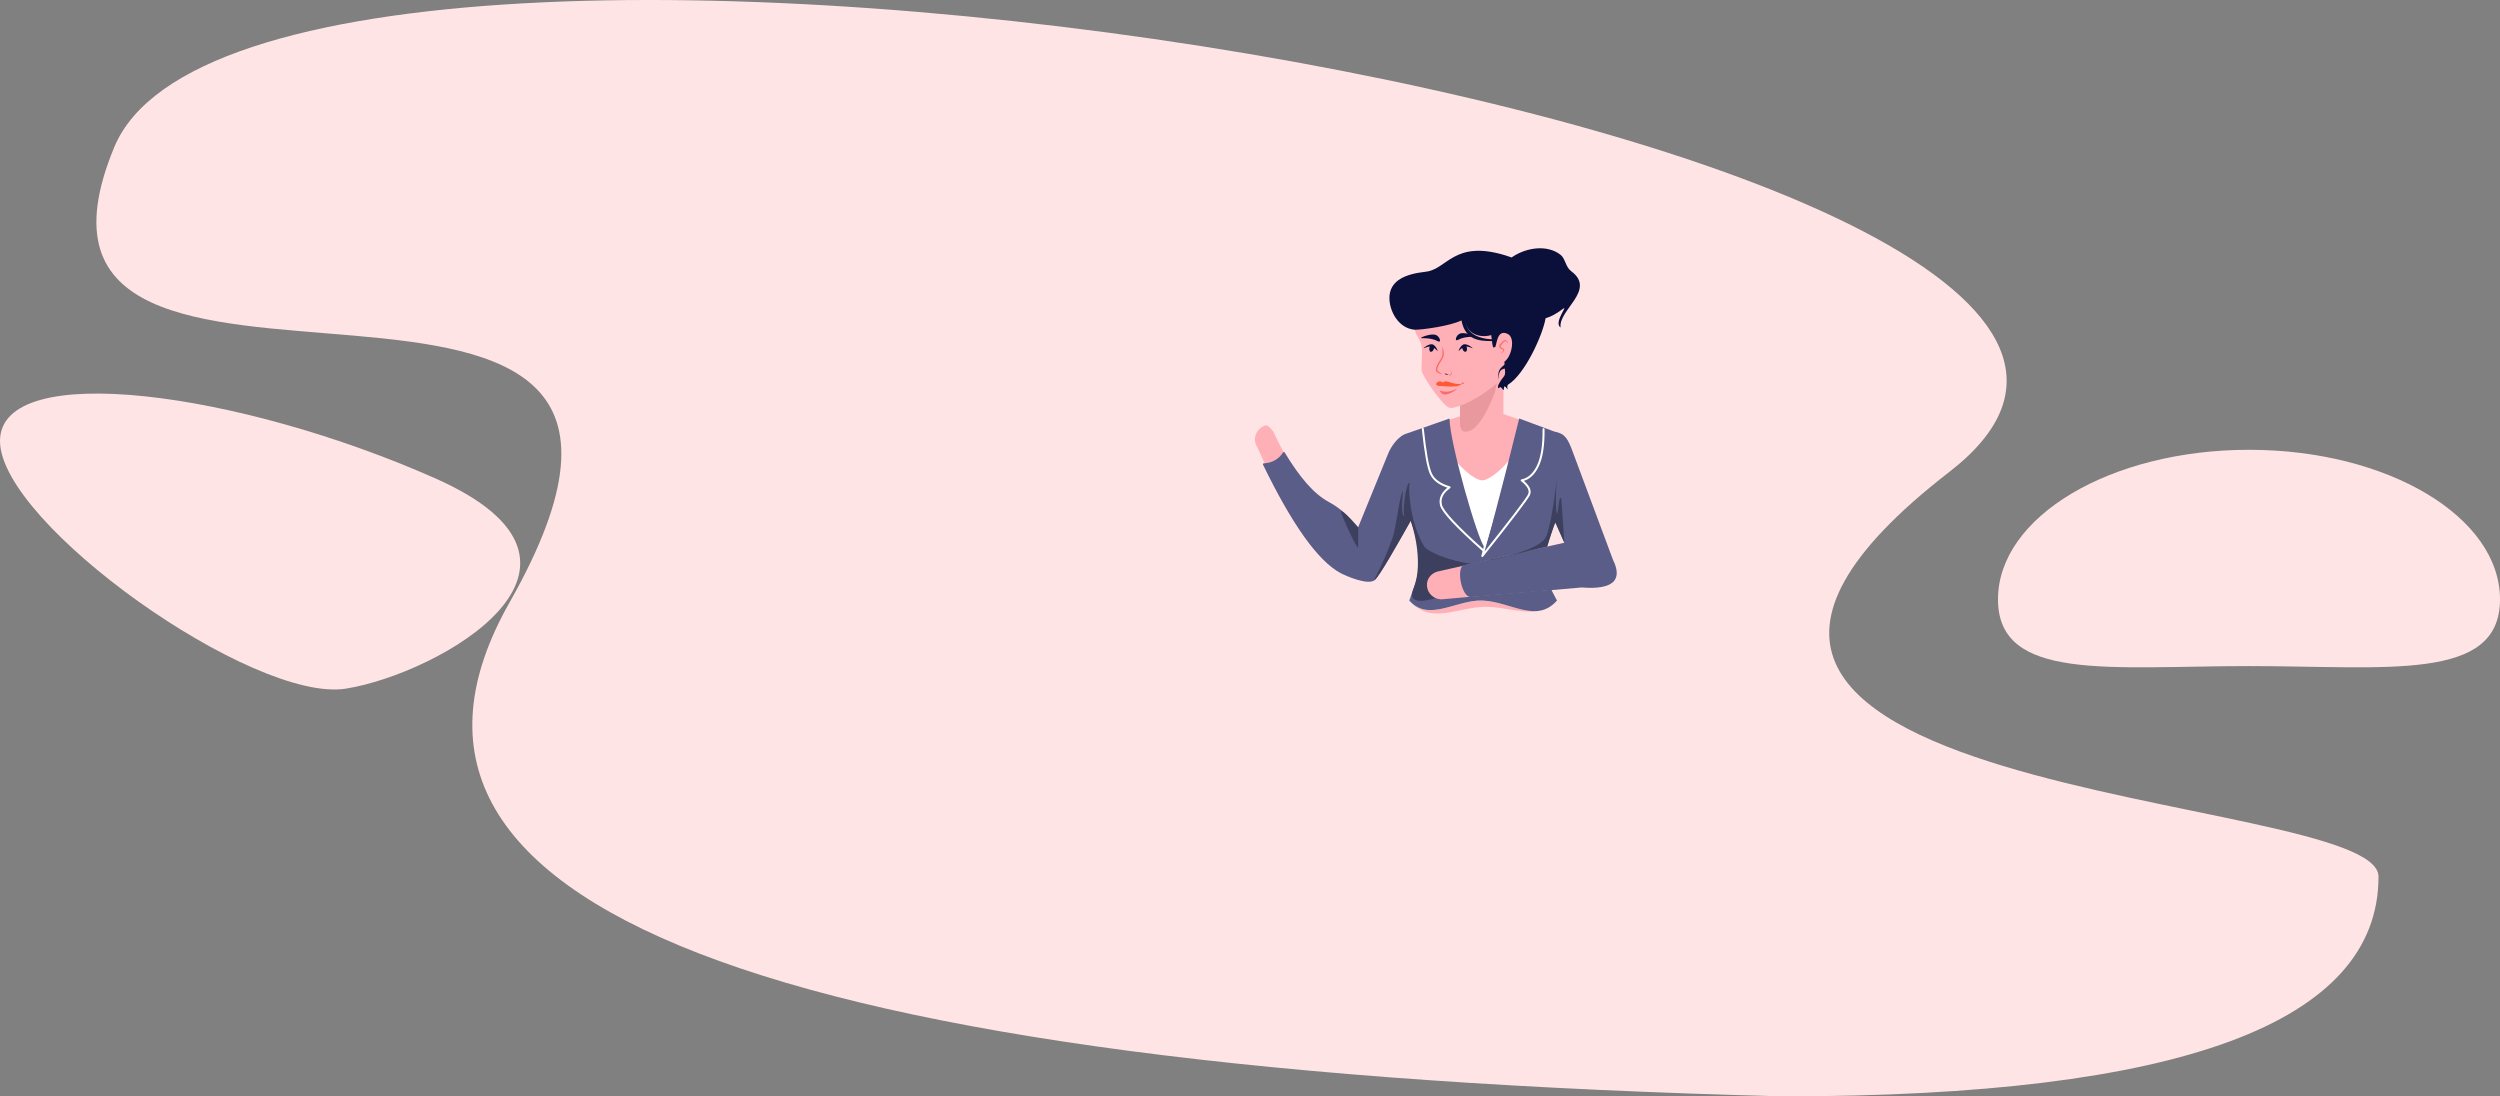 <?xml version="1.0" encoding="UTF-8"?>
<svg width="1245px" height="546px" viewBox="0 0 1245 546" version="1.1" xmlns="http://www.w3.org/2000/svg" xmlns:xlink="http://www.w3.org/1999/xlink">
    <rect x="0" y="0" width="1245" height="546" fill="#808080" stroke="none"/>
    <!-- Generator: Sketch 52.3 (67297) - http://www.bohemiancoding.com/sketch -->
    <title>Seller</title>
    <desc>Created with Sketch.</desc>
    <g id="Page-1" stroke="none" stroke-width="1" fill="none" fill-rule="evenodd">
        <g id="3" transform="translate(-100, -334)" fill-rule="nonzero">
            <g id="Seller" transform="translate(100, 334)">
                <path d="M970.792,234.99 C757.084,400.257 1184.499,393.072 1184.499,436.545 C1184.499,509.508 1085.704,545.99 888.114,545.99 C379.488,533.063 168.039,451.066 253.765,299.999 C382.355,73.398 -15.553,247.91 56.891,73.314 C129.334,-101.281 1184.499,69.722 970.792,234.99 Z" id="Background-base" fill="#FFE4E5"></path>
                <path d="M1120,331.715 C1189.036,331.715 1245,339.645 1245,298.5 C1245,257.355 1189.036,224 1120,224 C1050.964,224 995,257.355 995,298.5 C995,339.645 1050.964,331.715 1120,331.715 Z" id="Background-base" fill="#FFE4E5" transform="translate(1120, 278.165) scale(-1, 1) translate(-1120, -278.165) "></path>
                <path d="M259.064,219.634 C259.064,178.489 139.231,195.128 41.999,238.362 C-55.234,281.595 40.617,335.504 86.736,342.931 C132.856,350.358 259.064,260.779 259.064,219.634 Z" id="Background-base" fill="#FFE4E5" transform="translate(129.532, 269.683) scale(-1, 1) translate(-129.532, -269.683) "></path>
                <path d="M697.939,214.977 L697.939,214.977 C704.058,214.964 709.029,219.913 709.042,226.032 C709.044,226.684 708.987,227.336 708.874,227.978 L699.289,282.385 C698.608,286.246 695.257,289.065 691.336,289.074 L691.336,289.074 C687.609,289.082 684.581,286.067 684.573,282.34 C684.573,282.33 684.573,282.321 684.573,282.312 L684.681,228.237 C684.696,220.921 690.623,214.993 697.939,214.977 Z" id="Seller-base" fill="#FF9179" transform="translate(696.807, 252.025) rotate(20) translate(-696.807, -252.025) "></path>
                <path d="M697.939,214.977 L697.939,214.977 C704.058,214.964 709.029,219.913 709.042,226.032 C709.044,226.684 708.987,227.336 708.874,227.978 L699.289,282.385 C698.608,286.246 695.257,289.065 691.336,289.074 L691.336,289.074 C687.609,289.082 684.581,286.067 684.573,282.34 C684.573,282.33 684.573,282.321 684.573,282.312 L684.681,228.237 C684.696,220.921 690.623,214.993 697.939,214.977 Z" id="Seller-base" fill="#FF9179" transform="translate(696.807, 252.025) rotate(20) translate(-696.807, -252.025) "></path>
                <path d="M780.834,214.977 L780.834,214.977 C786.953,214.964 791.924,219.913 791.938,226.032 C791.939,226.684 791.883,227.336 791.77,227.978 L782.184,282.385 C781.504,286.246 778.153,289.065 774.231,289.074 L774.231,289.074 C770.504,289.082 767.476,286.067 767.468,282.34 C767.468,282.33 767.468,282.321 767.468,282.312 L767.577,228.237 C767.591,220.921 773.518,214.993 780.834,214.977 Z" id="Seller-base" fill="#FF9179" transform="translate(779.703, 252.025) scale(-1, 1) rotate(20) translate(-779.703, -252.025) "></path>
                <path d="M701.831,215.416 L731.128,206.016 L748.198,206.016 L775.376,215.416 C777.668,237.641 777.668,251.672 775.376,257.509 C766.428,280.3 768.775,287.003 775.376,299.07 C766.039,309.691 751.587,301.69 738.66,302.218 C724.779,302.785 712.387,311.077 701.831,299.07 C706.342,285.888 710.306,279.988 701.831,257.509 C700.408,253.736 699.931,246.269 700.4,235.108 C700.558,231.357 701.035,224.793 701.831,215.416 Z" id="Seller-base" fill="#FFB0B6"></path>
                <path d="M716.917,210.576 L716.917,212.152 C716.917,223.818 732.513,239.214 738.132,239.214 C743.751,239.214 759.347,223.818 759.347,212.152 L759.347,209.872 L775.376,215.416 C777.668,237.641 777.668,251.672 775.376,257.509 C766.428,280.3 768.775,287.003 775.376,299.07 C765.132,310.722 752.332,299.612 738.132,299.07 C725.49,298.587 711.432,309.991 701.831,299.07 C706.342,285.888 710.306,279.988 701.831,257.509 C700.408,253.736 699.931,246.269 700.4,235.108 C700.558,231.357 701.035,224.793 701.831,215.416 L716.917,210.576 Z" id="Seller-base" fill="#FFFFFF"></path>
                <path d="M632.52,222.232 C645.98,224.42 665.881,239.486 692.222,267.43 C695.328,269.784 696.02,274.077 693.805,277.26 C691.591,280.442 690.792,279.478 687.377,277.569 C673.109,262.657 660.69,254.32 650.121,252.557 C634.266,249.913 614.432,237.713 615.928,225.398 C615.961,225.126 624.88,220.99 632.52,222.232 Z" id="Seller-base" fill="#FFB0B6" transform="translate(655.474, 250.666) rotate(-161) translate(-655.474, -250.666) "></path>
                <path d="M684.622,288.844 C681.367,291.736 670.022,286.683 667.683,285.44 C656.492,279.491 643.589,261.477 628.974,231.399 C628.365,230.145 631.426,231.399 635.251,229.006 C639.076,226.613 638.976,224.005 639.848,225.446 C647.267,237.701 654.232,245.956 661.81,250.024 C667.601,253.132 671.772,257.194 676.379,262.528 L690.999,226.649 C692.616,222.245 696.528,216.885 700.79,215.813 C701.016,215.756 708.04,213.29 721.863,208.414 C721.863,220.08 736.028,269.452 739.359,272.633 C740.901,270.009 746.633,248.603 756.554,208.414 L775.376,215.416 C777.668,237.641 777.668,251.672 775.376,257.509 C766.428,280.3 768.775,287.003 775.376,299.07 C765.132,310.722 752.332,299.612 738.132,299.07 C725.49,298.587 711.432,309.991 701.831,299.07 C706.215,286.258 710.082,280.325 702.516,259.364 C695.555,271.675 687.124,286.621 684.622,288.844 Z" id="Seller-base" fill="#5A5D88"></path>
                <path d="M684.622,288.844 C683.124,290.175 688.445,282.285 693.424,268.037 C695.421,262.324 696.741,248.232 698.5,244.607 C699.11,243.352 697.082,254.656 699.257,257.423 C698.5,250.121 700.949,239.583 701.92,240.51 C701.236,245.258 702.516,261 709.337,272.316 C712.963,276.282 727.711,281.043 736.964,281.043 C741.353,281.043 732.872,285.315 731.756,291.227 C731.693,291.562 698.007,307.513 703.86,293.351 C709.713,279.189 702.399,258.7 702.516,259.364 C695.555,271.675 687.124,286.621 684.622,288.844 Z" id="Seller-base" fill="#3C3F5D"></path>
                <path d="M740.937,254.826 C741.175,254.988 741.409,255.158 741.636,255.337 L795.843,305.52 C798.86,307.888 799.813,311.884 797.686,315.056 C795.559,318.227 791.34,319.193 788.026,317.266 L730.984,277.257 C721.896,272.859 712.223,266.391 724.899,257.909 C725.156,257.738 735.272,250.983 740.937,254.826 Z" id="Seller-base" fill="#FFB0B6" transform="translate(758.826, 285.951) scale(-1, 1) rotate(-30) translate(-758.826, -285.951) "></path>
                <path d="M803.161,278.506 C809.954,292.238 797.737,293.312 787.61,292.561 L732.654,297.326 C727.712,297.754 725.017,282.299 729.109,281.4 L779.061,270.298 C773.568,257.851 769.058,248.578 765.53,242.48 C764.393,240.514 767.374,231.358 774.471,215.01 C779.484,215.999 780.9,218.663 783.42,225.536 C796.575,260.838 803.155,278.495 803.161,278.506 Z" id="Seller-base" fill="#5A5D88"></path>
                <path d="M779.061,270.298 C776.91,265.267 775.453,261.925 774.69,260.272 C774.352,259.541 770.454,272.898 770.19,272.338 C769.91,271.743 741.962,279.708 741.824,278.85 C753.498,276.778 768.275,272.338 770.19,266.841 C771.938,261.822 773.643,252.494 775.304,238.855 C774.627,245.822 774.627,253.625 775.304,255.527 C776.104,257.778 776.184,244.955 777.55,248.68 L779.061,270.298 Z" id="Seller-base" fill="#3C3F5D"></path>
                <path d="M727.11,183.187 L748.703,183.187 L748.703,215.817 C746.002,219.891 742.403,221.928 737.907,221.928 C733.411,221.928 729.812,219.891 727.11,215.817 L727.11,183.187 Z" id="Seller-base" fill="#FFB0B6"></path>
                <path d="M727.11,176.269 L748.703,176.269 L744.367,195.644 C740.174,206.39 736.148,212.635 732.288,214.38 C728.429,216.126 726.703,214.298 727.11,208.898 L727.11,176.269 Z" id="Seller-base" fill="#E9989E"></path>
                <g id="Path-9-Copy" transform="translate(704.124, 131.993)">
                    <path d="M18.138,71.178 C26.493,71.178 53.904,54.028 53.904,38.809 C53.904,23.59 40.463,0.086 25.103,0.086 C9.744,0.086 0.483,16.621 0.483,31.84 C0.483,34.738 3.593,37.102 3.941,41.1 C4.254,44.683 3.519,51.781 3.941,53.018 C5.266,56.899 15.087,71.178 18.138,71.178 Z" id="Seller-base" fill="#FFB0B6"></path>
                    <path d="M11.145,59.674 C11.119,59.59 10.851,58.015 13.123,57.911 C13.579,57.89 13.989,58.437 14.317,58.437 C14.673,58.437 15.125,57.925 15.618,57.911 C17.273,57.865 20.183,59.524 23.151,59.224 C24.335,59.104 24.146,58.323 24.491,58.323 C24.625,58.323 24.926,59.256 24.625,59.165 C24.224,59.045 24.296,59.03 22.364,60.021 C20.558,60.948 15.661,60.299 14.317,60.299 C12.246,60.299 11.232,59.949 11.145,59.674 Z" id="Seller-base" fill="#FF5932"></path>
                    <path d="M12.811,62.486 C16.215,63.603 18.245,63.08 21.44,61.57 C20.64,62.784 16.976,64.615 15.368,64.501 C13.759,64.388 12.898,62.761 12.811,62.486 Z" id="Seller-base" fill="#FF6868"></path>
                    <path d="M22.336,42.765 C22.058,42.891 23.06,40.373 24.498,39.634 C24.563,39.589 24.634,39.555 24.71,39.533 C24.729,39.528 24.747,39.523 24.765,39.52 C24.793,39.51 24.821,39.501 24.85,39.493 C26.472,39.031 29.557,41.358 29.2,41.408 C28.979,41.439 27.561,40.635 26.162,40.573 C26.231,40.719 26.291,40.877 26.339,41.044 C26.63,42.051 26.373,43.009 25.764,43.182 C25.155,43.355 24.426,42.679 24.135,41.671 C24.095,41.534 24.066,41.398 24.046,41.264 C23.231,41.857 22.613,42.64 22.336,42.765 Z" id="Seller-base" fill="#0A1039"></path>
                    <path d="M6.632,41.264 C5.818,41.857 5.199,42.64 4.922,42.765 C4.644,42.891 5.646,40.373 7.085,39.634 C7.149,39.589 7.22,39.555 7.297,39.533 C7.315,39.528 7.333,39.523 7.351,39.52 C7.379,39.51 7.408,39.501 7.436,39.493 C9.058,39.031 12.143,41.358 11.786,41.408 C11.565,41.439 10.147,40.635 8.748,40.573 C8.817,40.719 8.877,40.877 8.926,41.044 C9.216,42.051 8.959,43.009 8.35,43.182 C7.741,43.355 7.012,42.679 6.721,41.671 C6.682,41.534 6.652,41.398 6.632,41.264 Z" id="Seller-base" fill="#0A1039" transform="translate(8.345, 41.321) scale(-1, 1) translate(-8.345, -41.321) "></path>
                    <path d="M28.249,34.078 C30.396,34.812 31.296,38.323 29.341,37.254 C25.6,35.209 20.815,35.913 20.898,35.662 C21.093,35.065 26.101,33.343 28.249,34.078 Z" id="Seller-base" fill="#0A1039" transform="translate(25.659, 35.676) scale(-1, 1) translate(-25.659, -35.676) "></path>
                    <path d="M10.835,34.769 C12.982,35.504 13.882,39.014 11.927,37.946 C8.187,35.9 3.401,36.605 3.484,36.353 C3.679,35.756 8.687,34.035 10.835,34.769 Z" id="Seller-base" fill="#0A1039"></path>
                    <path d="M14.031,40.512 C15.004,42.584 15.209,44.356 14.62,45.816 C14.355,46.472 14.111,46.894 13.226,48.314 C12.894,48.847 12.696,49.175 12.504,49.519 C11.867,50.66 11.578,51.528 11.645,52.286 C11.677,52.651 12.532,53.393 14.21,54.513 C12.142,53.988 11.035,53.301 10.951,52.346 C10.869,51.417 11.196,50.435 11.895,49.183 C12.094,48.827 12.297,48.491 12.634,47.95 C13.493,46.571 13.73,46.161 13.973,45.559 C14.312,44.719 14.331,43.037 14.031,40.512 Z" id="Seller-base" fill="#FF6868"></path>
                    <path d="M15.821,54.641 C16.318,54.801 17.372,54.64 17.372,54.576 C17.372,54.512 15.44,53.813 15.333,53.989 C15.265,54.101 15.614,54.575 15.821,54.641 Z" id="Seller-base" fill="#7D3532"></path>
                    <path d="M17.418,54.999 C17.51,54.804 18.17,54.719 18.497,54.03 C18.824,53.341 17.818,51.741 17.994,51.896 C18.17,52.051 18.904,53.676 18.885,54.037 C18.834,54.999 17.326,55.194 17.418,54.999 Z" id="Seller-base" fill="#FF6868"></path>
                </g>
                <path d="M747.435,175.982 C747.357,175.901 748.152,175.285 748.502,174.834 C748.748,174.518 748.675,173.948 748.383,173.991 C747.621,174.101 745.847,172.861 746.985,171.463 C747.649,170.646 748.455,169.812 749.174,169.442 C750.24,168.892 751.29,171.015 751.101,171.052 C750.912,171.09 750.126,169.589 749.463,169.931 C748.855,170.244 748.146,171.129 747.542,171.878 C746.782,172.821 748.09,173.43 748.624,173.63 C749.085,173.803 749.216,174.221 749.003,174.689 C748.844,175.038 747.568,176.121 747.435,175.982 Z" id="Seller-base" fill="#FF6868"></path>
                <path d="M752.818,128.219 C753.076,128.016 753.341,127.827 753.614,127.651 C760.317,123.338 770.516,121.663 777.191,126.92 C779.598,128.816 779.559,132.911 782.523,135.117 C795.087,144.466 775.82,154.477 777.191,163.119 C773.416,160.649 781.47,151.423 778.236,153.886 C774.877,156.444 772.115,157.799 769.706,158.487 C768.311,166.795 759.374,186.46 751.007,191.561 C750.725,191.733 750.416,192.89 750.837,193.729 C751.258,194.567 749.578,192.295 749.287,192.4 C749.001,192.503 748.876,193.729 748.876,194.189 C748.876,194.65 747.614,192.787 747.21,192.787 C747.018,192.615 746.299,193.489 746.116,193.33 C745.934,193.17 746.02,192.023 746.116,191.829 C748.876,186.264 749.931,188.339 749.426,183.571 C749.263,183.571 747.545,183.786 746.894,185.141 C746.074,186.848 746.308,189.753 746.291,189.484 C746.278,189.28 745.865,186.565 746.457,184.879 C747.122,182.987 748.821,182.093 749.219,181.643 C749.226,181.17 749.226,180.323 749.219,180.054 C752.61,177.996 754.939,168.295 750.837,166.292 C745.068,163.474 745.428,172.888 744.459,172.888 C743.548,172.888 743.513,174.584 742.631,166.866 C736.89,168.597 730.07,166.06 729.789,159.4 C730.347,170.324 745.832,168.862 745.41,169.069 C745.287,169.128 744.923,169.855 743.05,169.855 C736.757,169.855 729.789,169.502 727.801,159.578 C722.019,162.375 708.408,164.217 704.533,164.217 C695.253,163.413 690.92,152.53 692.123,146.18 C693.326,139.83 699.278,136.51 710.007,135.322 C720.736,134.134 723.966,119.448 749.39,127.083 C750.598,127.446 751.74,127.825 752.818,128.219 Z" id="Seller-base" fill="#0A1039"></path>
                <path d="M708.554,213.559 C709.795,225.298 711.132,232.734 712.567,235.868 C714.002,239.002 717.108,241.274 721.886,242.682 C718.27,245.254 716.84,248.182 717.599,251.467 C718.358,254.751 725.397,262.315 738.716,274.16" id="Seller-base" stroke="#FFFFFF" stroke-linecap="round" stroke-linejoin="round"></path>
                <path d="M742.808,259.507 L738.2,276.885 C752.682,258.666 760.424,248.503 761.428,246.397 C762.431,244.291 761.22,241.9 757.796,239.224 C761.131,238.599 763.803,236.232 765.812,232.123 C767.82,228.014 768.78,221.88 768.692,213.721" id="Seller-base" stroke="#FFFFFF" stroke-linecap="round" stroke-linejoin="round"></path>
                <path d="M676.36,262.855 C676.36,267.892 676.36,271.129 676.36,272.567 C676.36,274.724 667.762,256.388 667.762,254.41 C669.18,254.867 672.046,257.682 676.36,262.855 Z" id="Seller-base" fill="#3C3F5D"></path>
            </g>
        </g>
    </g>
</svg>